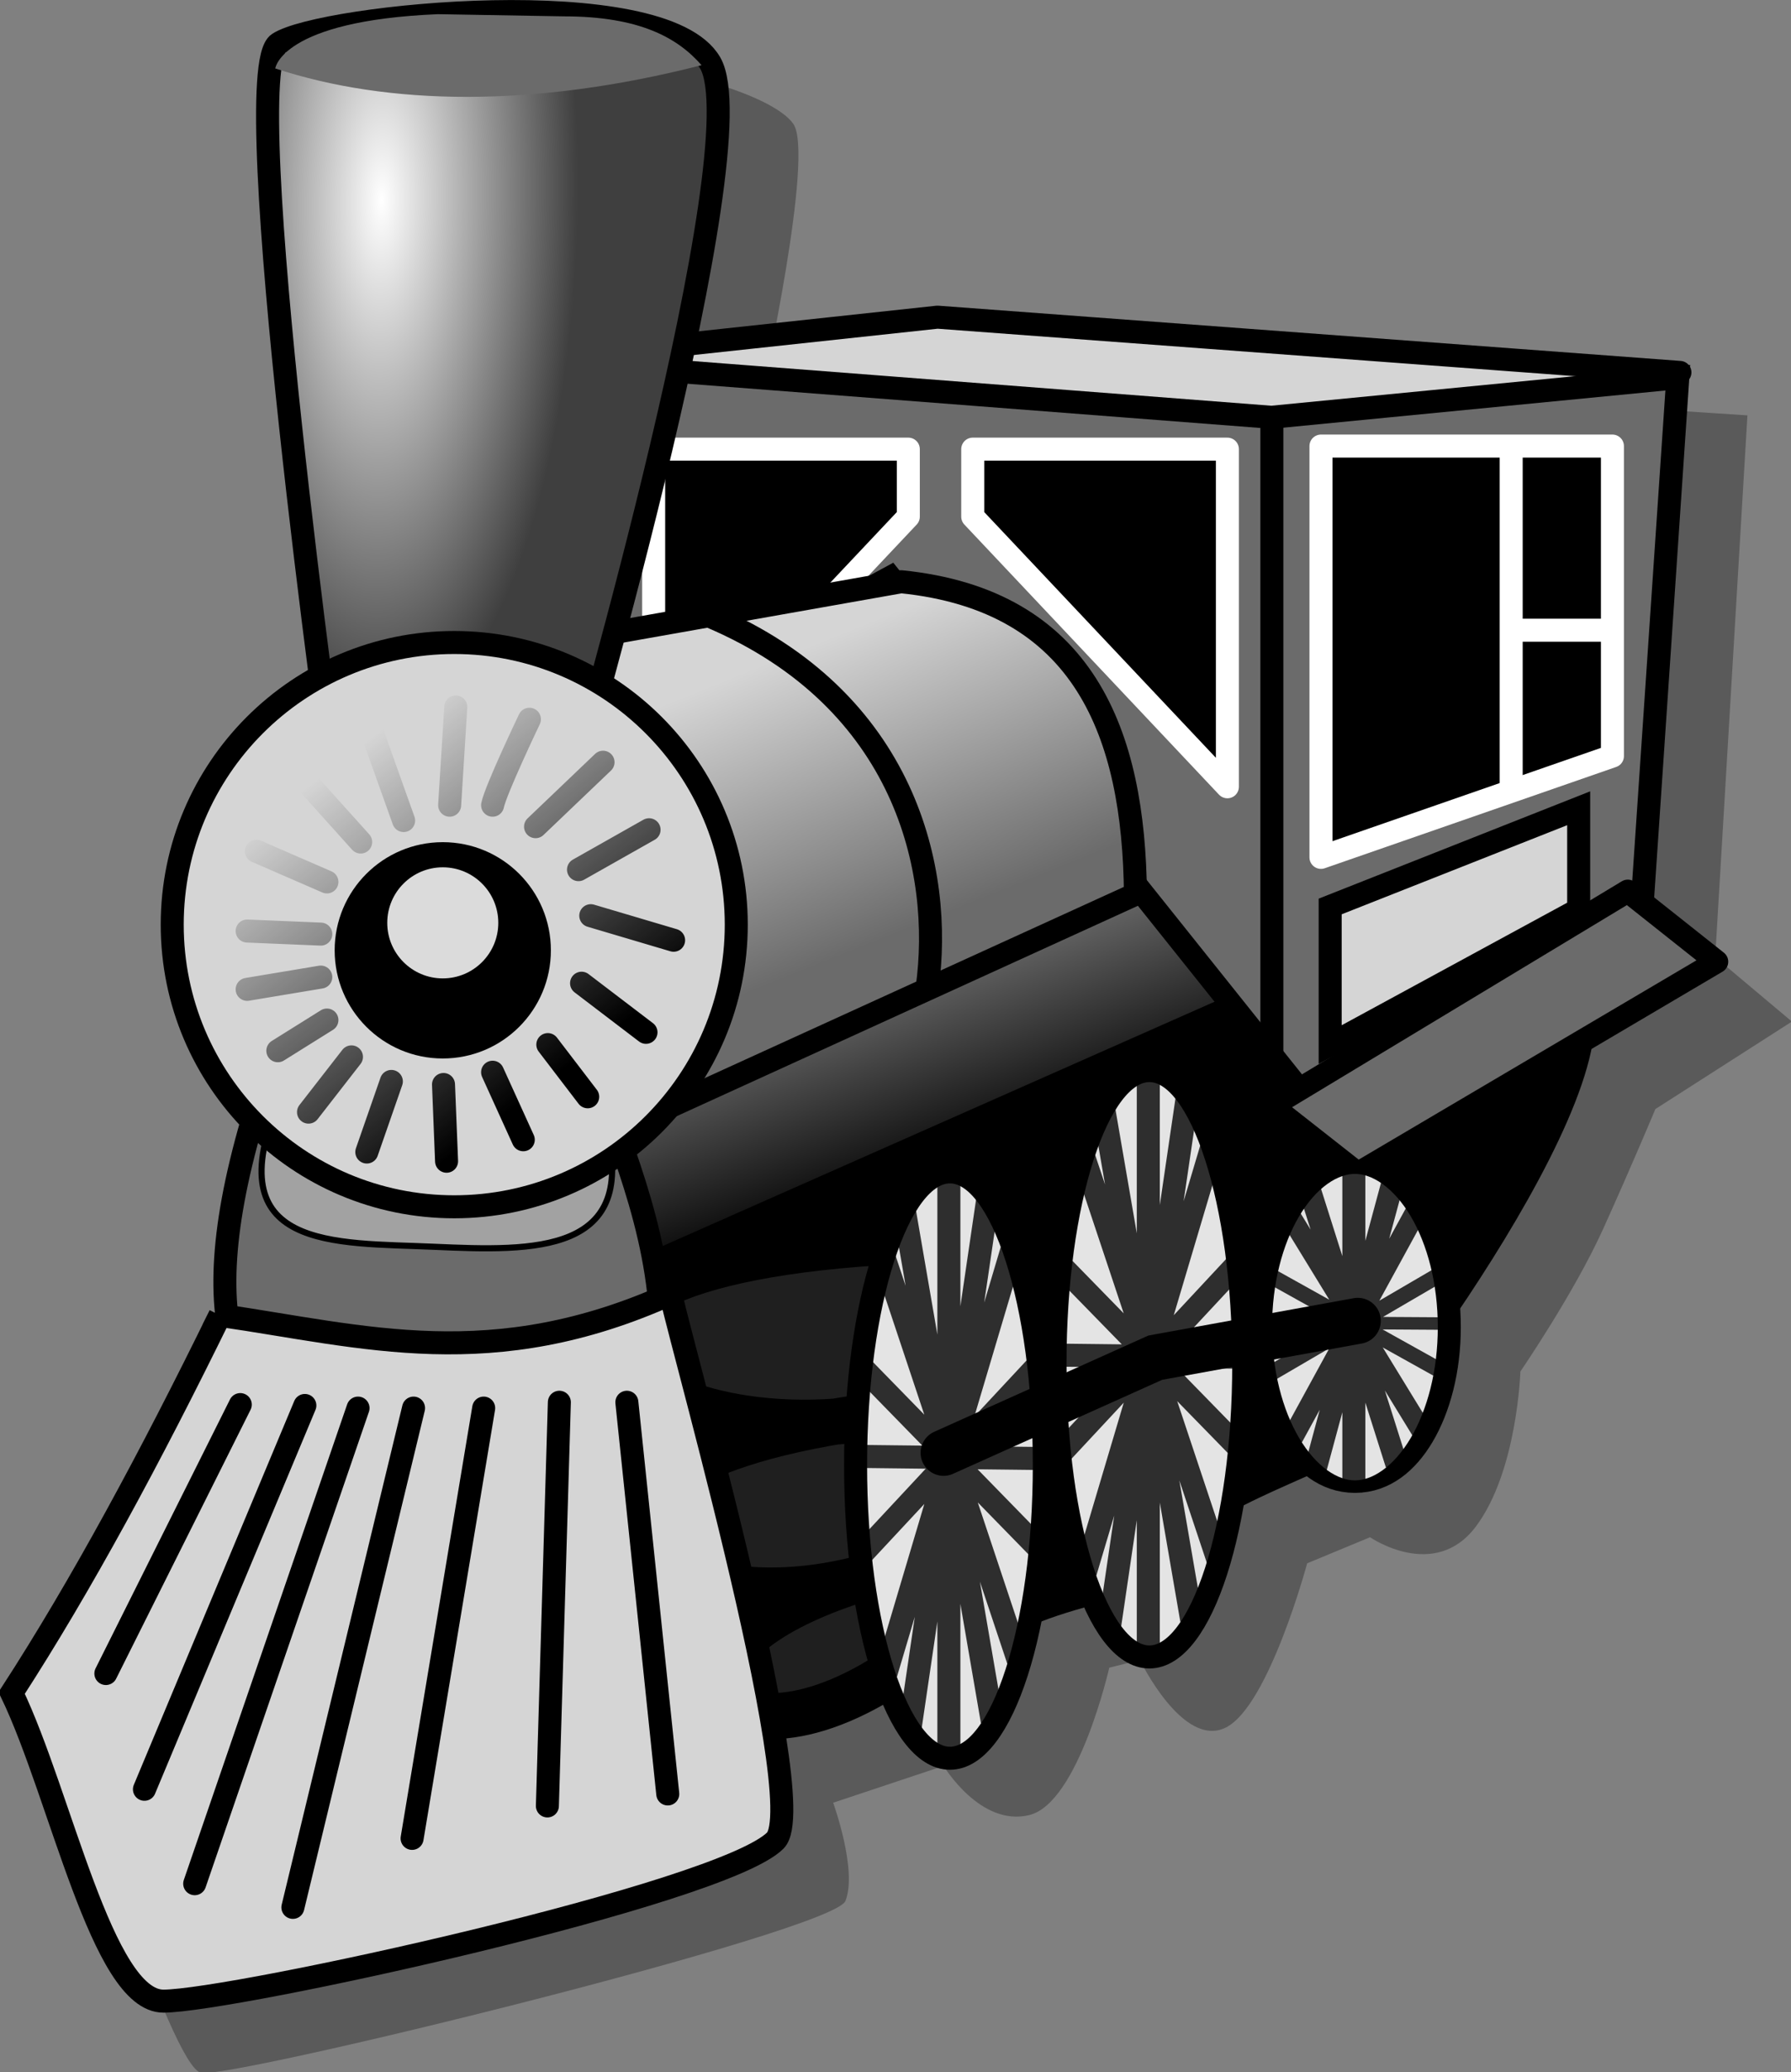 <?xml version="1.0" encoding="UTF-8" standalone="no"?>
<svg xmlns="http://www.w3.org/2000/svg" xmlns:xlink="http://www.w3.org/1999/xlink" width="301.805" height="349.029" version="1.0">
  <rect width="100%" height="100%" fill="#808080" stroke="none"/>
  <defs>
    <linearGradient id="a">
      <stop offset="0"/>
      <stop offset="1" stop-color="#fff"/>
    </linearGradient>
    <linearGradient id="b">
      <stop offset="0" stop-color="#6b6b6b"/>
      <stop offset="1" stop-color="#d5d5d5"/>
    </linearGradient>
    <linearGradient id="d">
      <stop offset="0" stop-color="#fff"/>
      <stop offset="1" stop-color="#3f3f3f"/>
    </linearGradient>
    <linearGradient id="c">
      <stop offset="0"/>
      <stop offset="1" stop-opacity="0"/>
    </linearGradient>
    <linearGradient xlink:href="#a" id="e" x1="230.125" x2="201.875" y1="206.5" y2="128.5" gradientUnits="userSpaceOnUse"/>
    <linearGradient xlink:href="#b" id="g" x1="210.257" x2="192.087" y1="170.849" y2="125.594" gradientUnits="userSpaceOnUse"/>
    <linearGradient xlink:href="#c" id="i" x1="162.625" x2="124.875" y1="190" y2="141" gradientUnits="userSpaceOnUse"/>
    <radialGradient xlink:href="#d" id="h" cx="126.967" cy="60.548" r="38.594" fx="126.967" fy="60.548" gradientTransform="matrix(.829 .011 -.03 2.224 28.988 -87.075)" gradientUnits="userSpaceOnUse"/>
  </defs>
  <g transform="translate(-72.609 -16.889) scale(1.034)">
    <path fill-rule="evenodd" d="M82 301s16 52 21 53 103-23 105-28-2-16-2-16l18-6s6 10 14 8 13-24 13-24l5-1.25s7 14.5 14 11S283.25 271 283.25 271l10.25-4.25S304 274 310.75 265s7.25-25.25 7.25-25.25 8.75-12.75 13.5-23.25S340 197 340 197l22.25-14.25-12.5-10.5L355 84l-122-8-38.5 4s8.5-38.5 5-43.5S177 26 160 26s-35.5 3-37.5 6.5 8 102.5 8 102.5-22 13-23.5 32.5 12.25 42.25 12.25 42.25l-4.5 29L82 301z" opacity=".3"/>
    <path d="M154 164h152v77H154z"/>
    <path fill="url(#e)" fill-rule="evenodd" stroke="#000" stroke-width="3.75" d="m170 225 113-50-33-37-108 57"/>
    <path fill="#d5d5d5" fill-rule="evenodd" stroke="#000" stroke-linejoin="round" stroke-width="3.75" d="m158 75 65-7 121 9-68 58"/>
    <path fill="#6b6b6b" fill-rule="evenodd" stroke="#000" stroke-width="3.75" d="m337.29 171.91 6.364-94.045-66.229 6.444-113.205-8.737-14.844 70.529 65.938-35.709 66.114 82.731"/>
    <use xlink:href="#f" width="400" height="360" transform="matrix(-1 0 0 1 447 0)"/>
    <path fill="#1f1f1f" fill-rule="evenodd" stroke="#000" stroke-width="7.5" d="M219.5 286c-31.332 23.834-50.041-1.396-5.5-13.5-39.547 12.454-66.046-18.318 2.5-26-43.763 9.173-77.645-24.088.5-28"/>
    <path fill="#6b6b6b" fill-rule="evenodd" stroke="#000" stroke-width="3.75" d="M113.5 192c-6.618 19.828-7.881 33.457-5.55 42.924L178 236.5c.397-17.871-6.063-31.741-11-46.5"/>
    <path fill="#d5d5d5" fill-rule="evenodd" stroke="#000" stroke-width="3.75" d="M106.066 230.599c-11.314 23.098-22.627 44.069-33.941 61.518 8.024 16.697 14.765 50.237 24.749 50.205 11.271-.037 91.032-17.448 99.702-26.163 6.349-6.382-18.002-90.127-16.971-89.095-29.128 13.137-49.936 6.973-73.539 3.536z"/>
    <path fill="none" stroke="#000" stroke-linecap="round" stroke-width="3.75" d="m172.381 244.762 6.667 63.81m-17.667-63.81-1.952 65.762m-10.381-64.81-11.667 70.095m.238-70.095-19.667 81.333m10.619-81.333-26.619 77.476m17.952-77.905-26.143 62.524m15.619-62.667-21.905 43.81"/>
    <path fill="#a2a2a2" fill-rule="evenodd" stroke="#000" stroke-width="1" d="M115.758 195.466c-10.347 24.645 8.977 23.25 25.229 23.97 16.252.719 33.601 1.27 27.882-20.014"/>
    <g stroke="#000" stroke-linejoin="round" stroke-width="3.75">
      <path fill="url(#g)" fill-rule="evenodd" d="m166.877 202.315 88.388-40.305c-.238-26.053-8.26-47.889-38.184-50.912l-79.903 14.142"/>
      <path fill="none" d="M185.969 116.755c32.004 13.57 37.975 41.615 35.355 60.458"/>
    </g>
    <path fill="url(#h)" fill-rule="evenodd" stroke="#000" stroke-width="3.75" d="M124.804 144.332s-16.263-116.319-9.192-120.915c7.071-4.596 62.579-10.253 70.357 3.182 7.778 13.435-21.92 115.612-21.92 115.612"/>
    <path fill="#d5d5d5" stroke="#000" stroke-linecap="round" stroke-width="3.75" d="M190.212 166.96c0 25.384-20.578 45.962-45.962 45.962-25.384 0-45.962-20.578-45.962-45.962 0-25.384 20.578-45.962 45.962-45.962s45.962 20.578 45.962 45.962h0z"/>
    <path d="M160 171.143c0 9.731-7.888 17.619-17.619 17.619-9.731 0-17.619-7.888-17.619-17.619 0-9.731 7.888-17.619 17.619-17.619 9.731 0 17.619 7.888 17.619 17.619z"/>
    <path fill="#dbdbdb" d="M151.429 166.667c0 4.997-4.051 9.048-9.048 9.048s-9.048-4.051-9.048-9.048 4.051-9.048 9.048-9.048 9.048 4.051 9.048 9.048z"/>
    <path fill="none" stroke="url(#i)" stroke-linecap="round" stroke-width="3.75" d="m159.5 186.5 6.5 8.5m-1-18.5 10.5 8m-9-19 13.5 4M164.5 158l11.5-6.5M150.5 191l5 11m-13-9.0.5 12.5M134 192.5l-4 11.5m-2.5-15.5-7 9m37-46.5 11-10.5m-18 7c.5-2.5 6-14 6-14m-13 14 1-16M136 150l-5-14m-2 17.5-9-10m3.5 16.5-11.5-5m10.5 13.5-12-.5m12 7.5-12 2m13 5-8 5"/>
    <path fill="#6b6b6b" fill-rule="evenodd" d="M141.598 18.644c-25.554 1.061-26.517 8.839-26.517 8.839 18.411 6.062 42.157 6.461 69.473-.53-3.932-4.495-10.147-7.955-22.451-7.955"/>
    <path fill-rule="evenodd" d="M227.5 291.5c5-15 31.5-12.5 34-20.5s25-14.5 29-18 50-63.5 37.5-77.5-41 50-41 50l-66 32"/>
    <g id="j" stroke="#000" stroke-width="3.75">
      <path fill="#e4e4e4" stroke-linecap="round" d="M240.416 254.995c.005 26.372-6.882 47.76-15.38 47.76s-15.385-21.387-15.38-47.76c-.005-26.372 6.882-47.76 15.38-47.76s15.385 21.387 15.38 47.76h0z"/>
      <path fill="none" fill-opacity=".75" fill-rule="evenodd" d="M224.86 206.911v95.106m-15.203-48.437 30.759.354m-5.303-33.941-20.506 68.943m-.354-67.882 21.92 65.761m-4.95-75.307L218.496 298.128m-1.061-85.56 14.496 84.146m7.425-57.983-28.991 31.113m.354-30.759 28.991 29.698" opacity=".8"/>
    </g>
    <path fill="#6b6b6b" fill-rule="evenodd" stroke="#000" stroke-linejoin="round" stroke-width="3.75" d="m277.5 196.5 14 11L350 173l-14.5-11.5-58 35z"/>
    <use xlink:href="#j" width="400" height="360" transform="translate(32.5 -16.5)"/>
    <use xlink:href="#j" width="400" height="360" transform="matrix(1 0 0 .544 66 93.808)"/>
    <path fill="none" stroke="#000" stroke-linecap="round" stroke-width="7.5" d="m224 253 34.5-15.5 33-6"/>
    <path fill="#d5d5d5" fill-rule="evenodd" stroke="#000" stroke-width="3.75" d="M287 186.5V164l40.5-16v16.5l-40.5 22z"/>
    <path fill-rule="evenodd" stroke="#fff" stroke-linejoin="round" stroke-width="3.75" d="M285.5 156V89H333v50.5L285.5 156z"/>
    <path fill="none" stroke="#fff" stroke-width="3.75" d="M316.5 90v54m0-25H333"/>
    <path id="f" fill="#000" fill-opacity="1" fill-rule="evenodd" stroke="#fff" stroke-dasharray="none" stroke-linecap="butt" stroke-linejoin="round" stroke-miterlimit="4" stroke-opacity="1" stroke-width="3.75" d="M270.25 144.5v-55h-41.5v11l41.5 44z"/>
    <path fill="none" stroke="#000" stroke-width="3.75" d="M277.5 83.3v114.9"/>
  </g>
</svg>